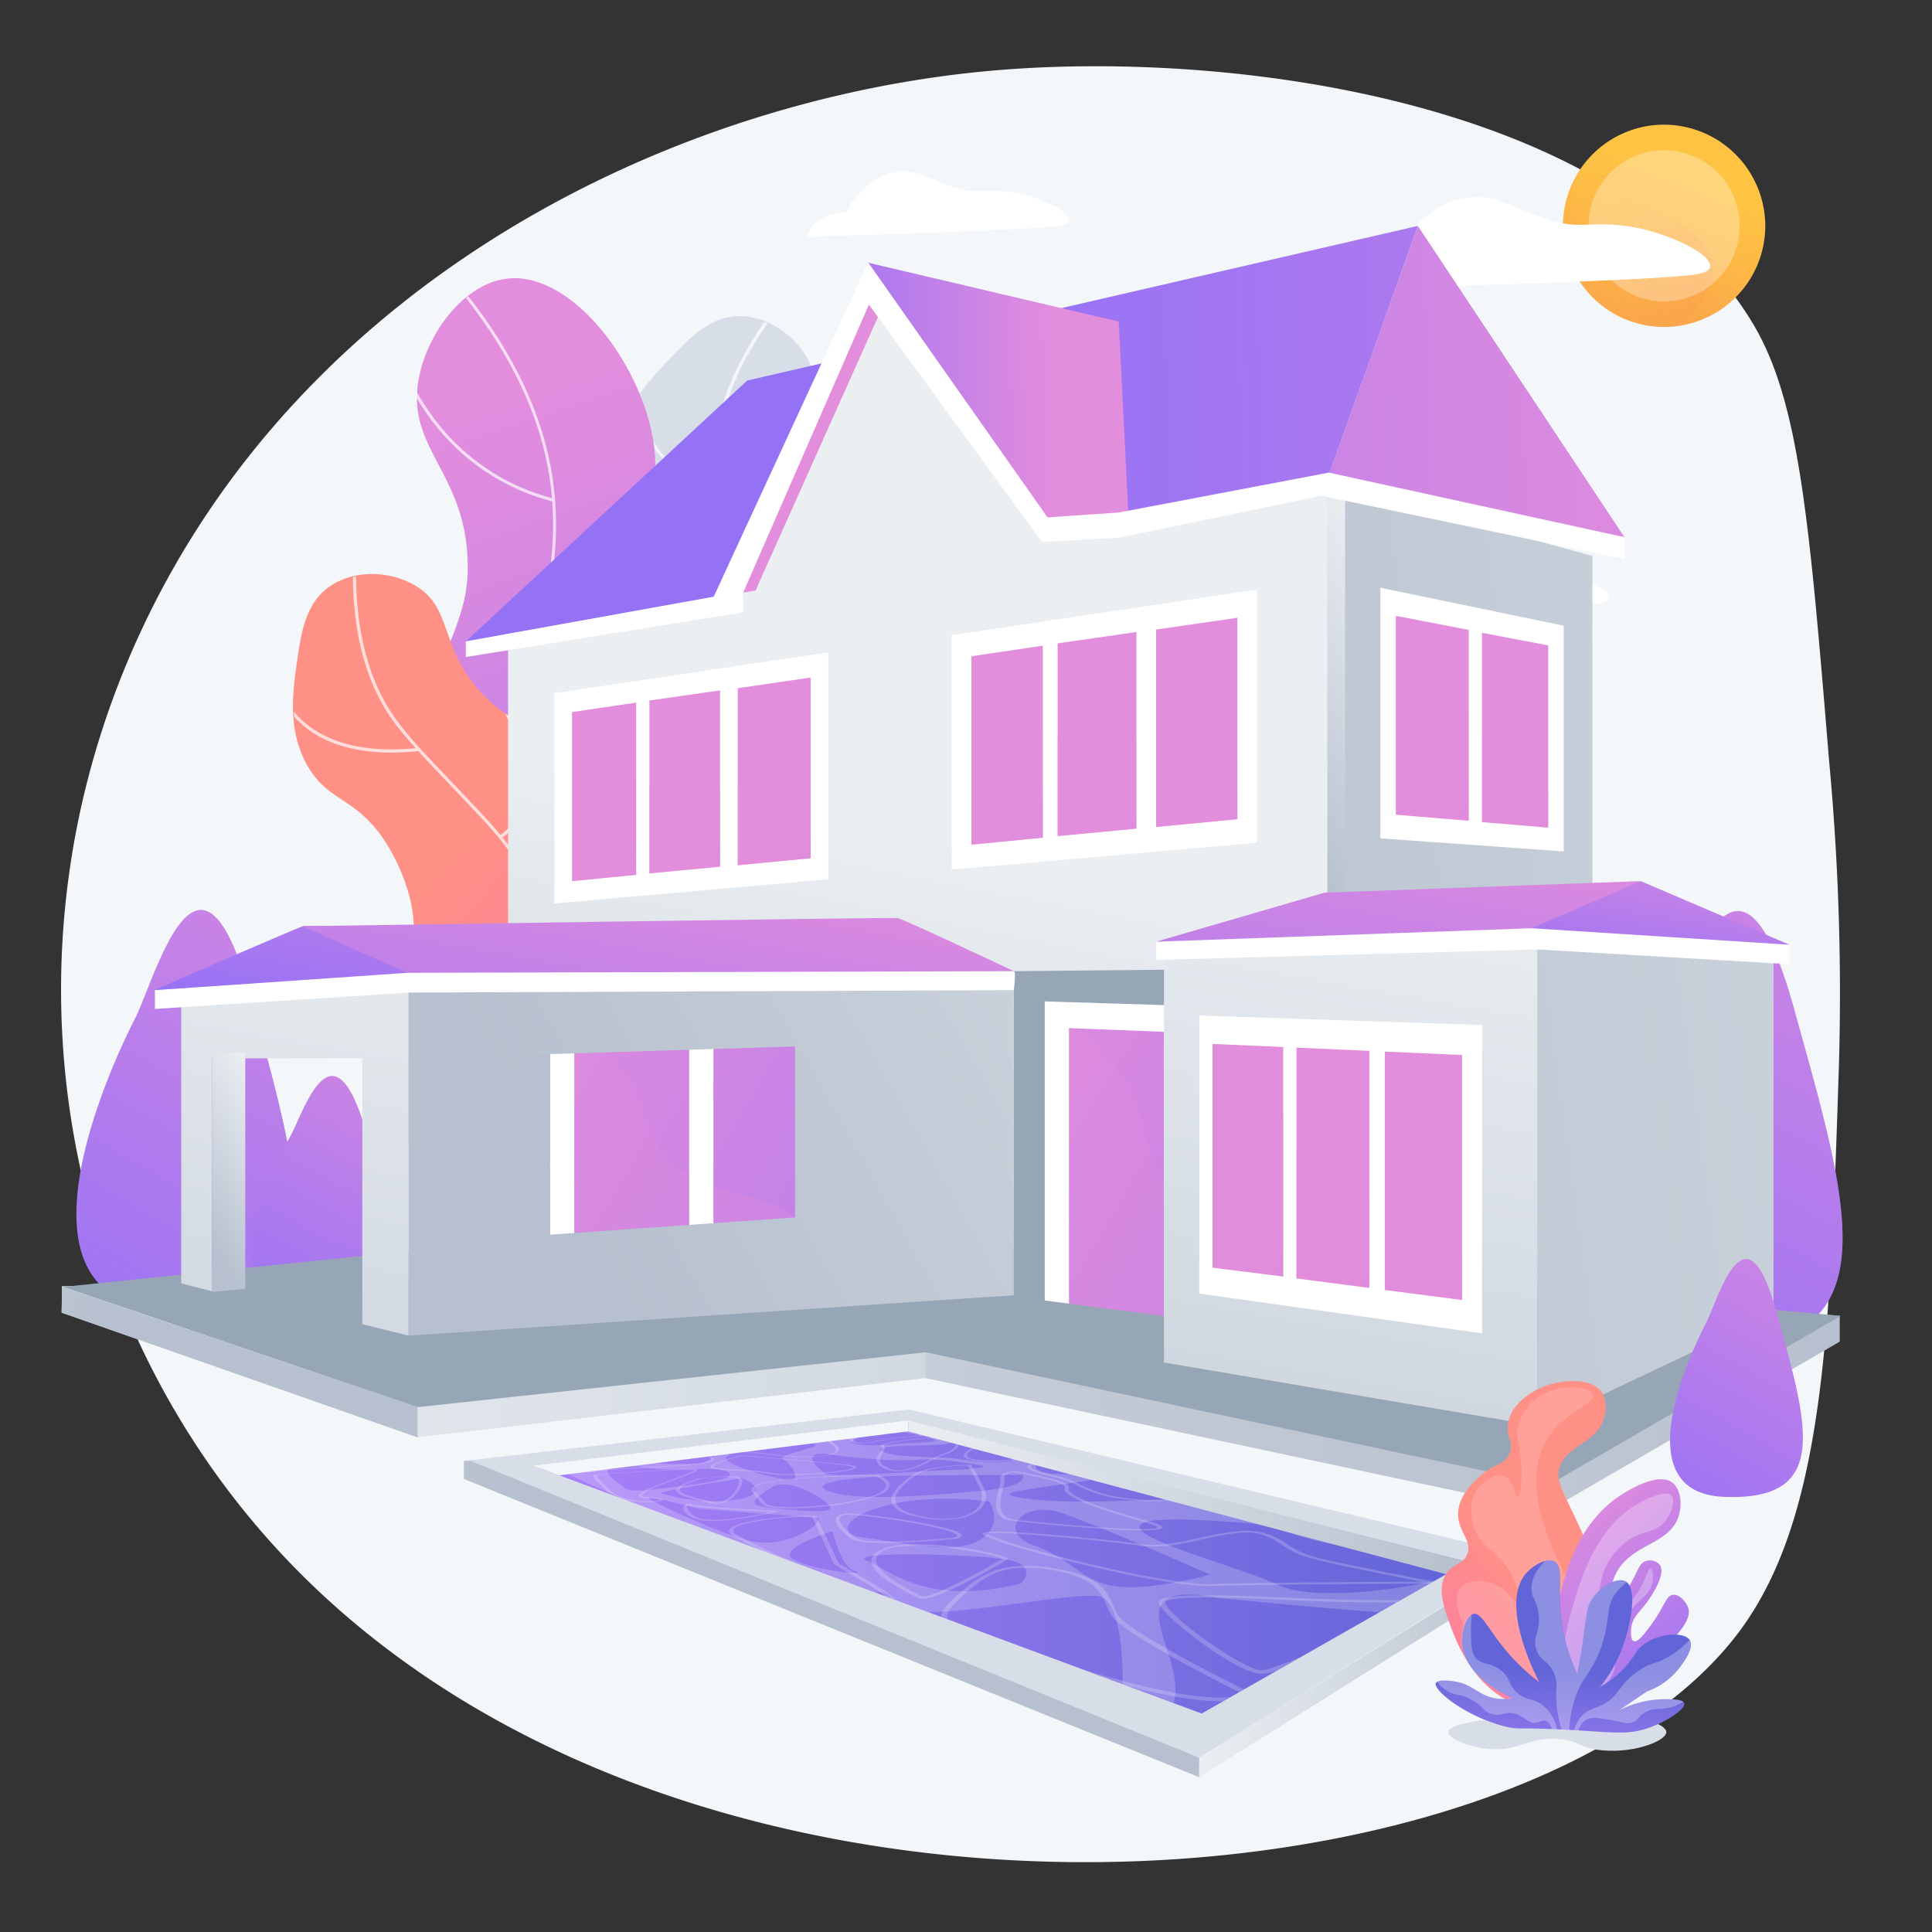 <svg xmlns="http://www.w3.org/2000/svg" xmlns:xlink="http://www.w3.org/1999/xlink" viewBox="0 0 400 400"><rect x="0" y="0" width="400" height="400" fill="#333333" stroke="none"/><defs><linearGradient id="linear-gradient" x1="111.89" y1="324.66" x2="303.9" y2="324.66" gradientUnits="userSpaceOnUse"><stop offset="0" stop-color="#aa80f9"/><stop offset="1" stop-color="#6165d7"/></linearGradient><linearGradient id="linear-gradient-2" x1="358.53" y1="12.41" x2="328.3" y2="86.61" gradientUnits="userSpaceOnUse"><stop offset="0" stop-color="#fcb148"/><stop offset="0.05" stop-color="#fdba46"/><stop offset="0.14" stop-color="#ffc244"/><stop offset="0.32" stop-color="#ffc444"/><stop offset="0.48" stop-color="#fdb946"/><stop offset="0.78" stop-color="#f99c4d"/><stop offset="0.87" stop-color="#f8924f"/><stop offset="1" stop-color="#f8924f"/></linearGradient><linearGradient id="linear-gradient-3" x1="323.58" y1="50.36" x2="354.72" y2="50.36" xlink:href="#linear-gradient-2"/><linearGradient id="linear-gradient-4" x1="87.6" y1="157.68" x2="13.53" y2="285.96" gradientUnits="userSpaceOnUse"><stop offset="0" stop-color="#e38ddd"/><stop offset="1" stop-color="#9571f6"/></linearGradient><linearGradient id="linear-gradient-5" x1="87.36" y1="158.1" x2="14.01" y2="285.13" xlink:href="#linear-gradient-4"/><linearGradient id="linear-gradient-6" x1="-523.08" y1="-270.19" x2="-470.95" y2="-197" gradientTransform="matrix(0.91, 0.41, -0.41, 0.91, 501.15, 587.53)" gradientUnits="userSpaceOnUse"><stop offset="0" stop-color="#d8dee8"/><stop offset="1" stop-color="#fff"/></linearGradient><clipPath id="clip-path"><path d="M115.76,210.25c-12.34-7.6-15.29-21.63-16-25-.41-2-3.55-18,5.57-32,8.19-12.53,18.93-12.13,24.22-26.18A40.21,40.21,0,0,0,132,114.28c.05-10.32-4.56-12.4-4-20.47C128.54,85.17,134.4,79,138.21,75c4.67-4.92,9-9.44,15.16-9.33s12,4.6,14.5,10.14c3.77,8.52-3.64,13.18-1.69,26.7,1.23,8.53,4.48,8.77,4.44,16.26,0,8.14-3.9,10.53-5.47,18.79s1.08,12.86,2.92,22.23c1.76,8.93,5.53,28-2.76,40.43C156.25,213.77,132.11,220.34,115.76,210.25Z" style="fill:none"/></clipPath><linearGradient id="linear-gradient-7" x1="425.2" y1="367.22" x2="462.67" y2="600.84" gradientTransform="translate(-386.67 -207.42) rotate(-9.58)" xlink:href="#linear-gradient-4"/><clipPath id="clip-path-2"><path d="M169,255.68c9.88-11.07,2.68-37-6.45-51.84-5.85-9.51-10.46-11.11-13.09-20.74-3.64-13.31,3-18.15-.28-32.11-3-12.71-9.15-11.88-13-24.84-4.56-15.25,3.21-20.09.28-35-3.3-16.74-17.93-35.2-31.3-33.48-9,1.15-16.8,11.4-18.72,21.16-3,15.08,9.81,20.16,10.42,39.2a32.44,32.44,0,0,1-1,9.81,67.9,67.9,0,0,1-7,16.34c-6.67,12.09-4.78,26.07-4,31.45,1.92,14.13,8.32,14.27,14.46,32.22,6.31,18.49,1.06,22.83,6.32,32.37C116.74,260.64,156.58,269.56,169,255.68Z" style="fill:none"/></clipPath><linearGradient id="linear-gradient-8" x1="226.46" y1="443.28" x2="278.6" y2="516.47" gradientTransform="translate(-221.83 -205.72) rotate(-11.48)" gradientUnits="userSpaceOnUse"><stop offset="0" stop-color="#ff9085"/><stop offset="1" stop-color="#fb6fbb"/></linearGradient><clipPath id="clip-path-3"><path d="M121.84,261.11c-14.45,1-25-8.73-27.54-11.07-1.48-1.36-13.35-12.61-14-29.26-.61-14.95,8.36-20.87,4.5-35.38a40.54,40.54,0,0,0-5.46-11.85c-6-8.42-10.92-7.43-15.17-14.32-4.54-7.37-3.36-15.8-2.59-21.3.94-6.71,1.8-12.88,6.92-16.39s12.48-3.25,17.69-.17c8,4.75,4.7,12.85,14.13,22.72,6,6.23,8.75,4.54,13.06,10.66,4.7,6.65,2.94,10.83,6.46,18.46,3.58,7.78,8.35,9.85,15.29,16.41,6.62,6.24,20.78,19.6,21.24,34.51C156.85,240.45,141,259.82,121.84,261.11Z" style="fill:none"/></clipPath><linearGradient id="linear-gradient-9" x1="95.44" y1="205.06" x2="52.67" y2="279.14" xlink:href="#linear-gradient-4"/><linearGradient id="linear-gradient-10" x1="95.25" y1="205.4" x2="53.07" y2="278.45" xlink:href="#linear-gradient-4"/><linearGradient id="linear-gradient-11" x1="410.22" y1="154.97" x2="329.09" y2="295.48" xlink:href="#linear-gradient-4"/><linearGradient id="linear-gradient-12" x1="409.95" y1="155.45" x2="329.65" y2="294.51" xlink:href="#linear-gradient-4"/><linearGradient id="linear-gradient-13" x1="84.95" y1="206.86" x2="303.43" y2="335.02" xlink:href="#linear-gradient-4"/><linearGradient id="linear-gradient-14" x1="90.47" y1="191.99" x2="301.48" y2="315.77" xlink:href="#linear-gradient-4"/><linearGradient id="linear-gradient-15" x1="139.65" y1="252.02" x2="208.32" y2="292.3" xlink:href="#linear-gradient-4"/><linearGradient id="linear-gradient-16" x1="164.03" y1="262.46" x2="205.69" y2="286.9" xlink:href="#linear-gradient-4"/><linearGradient id="linear-gradient-17" x1="12.81" y1="285.31" x2="380.9" y2="285.31" gradientUnits="userSpaceOnUse"><stop offset="0" stop-color="#ebeff2"/><stop offset="0.47" stop-color="#d2d9e1"/><stop offset="0.99" stop-color="#b7c0ce"/></linearGradient><linearGradient id="linear-gradient-18" x1="75.18" y1="296.36" x2="204.12" y2="296.36" xlink:href="#linear-gradient-17"/><linearGradient id="linear-gradient-19" x1="-53.84" y1="282.01" x2="19.88" y2="282.01" xlink:href="#linear-gradient-17"/><linearGradient id="linear-gradient-20" x1="74.33" y1="107.9" x2="105.68" y2="222.15" xlink:href="#linear-gradient-17"/><linearGradient id="linear-gradient-21" x1="649.07" y1="100" x2="200.71" y2="162.64" xlink:href="#linear-gradient-17"/><linearGradient id="linear-gradient-22" x1="190.59" y1="217.96" x2="387.43" y2="333.43" xlink:href="#linear-gradient-4"/><linearGradient id="linear-gradient-23" x1="188.34" y1="204.47" x2="396.72" y2="326.7" xlink:href="#linear-gradient-4"/><linearGradient id="linear-gradient-24" x1="73.16" y1="172.11" x2="34.26" y2="391.73" xlink:href="#linear-gradient-17"/><linearGradient id="linear-gradient-25" x1="60.64" y1="234.24" x2="37.65" y2="248.36" xlink:href="#linear-gradient-17"/><linearGradient id="linear-gradient-26" x1="292.55" y1="172.27" x2="259.48" y2="366.99" xlink:href="#linear-gradient-4"/><linearGradient id="linear-gradient-27" x1="309.89" y1="173.57" x2="278.39" y2="359.04" xlink:href="#linear-gradient-4"/><linearGradient id="linear-gradient-28" x1="304.42" y1="156.32" x2="355.83" y2="186.48" xlink:href="#linear-gradient-4"/><linearGradient id="linear-gradient-29" x1="317.97" y1="167.54" x2="350.36" y2="186.54" xlink:href="#linear-gradient-4"/><linearGradient id="linear-gradient-30" x1="258.22" y1="262.56" x2="363.3" y2="324.19" xlink:href="#linear-gradient-4"/><linearGradient id="linear-gradient-31" x1="188.71" y1="172.16" x2="154.01" y2="345.96" xlink:href="#linear-gradient-17"/><linearGradient id="linear-gradient-32" x1="299.92" y1="136.54" x2="259.73" y2="161.24" xlink:href="#linear-gradient-17"/><linearGradient id="linear-gradient-33" x1="121.43" y1="185.78" x2="89.92" y2="371.32" xlink:href="#linear-gradient-4"/><linearGradient id="linear-gradient-34" x1="138.01" y1="184.36" x2="105.56" y2="375.46" xlink:href="#linear-gradient-4"/><linearGradient id="linear-gradient-35" x1="156.43" y1="182.78" x2="123.14" y2="378.8" xlink:href="#linear-gradient-4"/><linearGradient id="linear-gradient-36" x1="131.34" y1="170.97" x2="173.8" y2="195.88" xlink:href="#linear-gradient-4"/><linearGradient id="linear-gradient-37" x1="147.08" y1="174.87" x2="178.54" y2="193.33" xlink:href="#linear-gradient-4"/><linearGradient id="linear-gradient-38" x1="164.62" y1="175.37" x2="195.31" y2="193.37" xlink:href="#linear-gradient-4"/><linearGradient id="linear-gradient-39" x1="370.61" y1="109.04" x2="116.05" y2="251.95" xlink:href="#linear-gradient-17"/><linearGradient id="linear-gradient-40" x1="359.41" y1="78.36" x2="85.41" y2="82.27" xlink:href="#linear-gradient-4"/><linearGradient id="linear-gradient-41" x1="510.9" y1="85.27" x2="203.11" y2="89.66" xlink:href="#linear-gradient-4"/><linearGradient id="linear-gradient-42" x1="217.94" y1="81.24" x2="164.53" y2="82" xlink:href="#linear-gradient-4"/><linearGradient id="linear-gradient-43" x1="177.14" y1="169.85" x2="142.45" y2="343.66" xlink:href="#linear-gradient-17"/><linearGradient id="linear-gradient-44" x1="138.31" y1="88.91" x2="109.62" y2="89.32" xlink:href="#linear-gradient-4"/><linearGradient id="linear-gradient-45" x1="292.59" y1="173.05" x2="253.22" y2="395.32" gradientUnits="userSpaceOnUse"><stop offset="0" stop-color="#ebeff2"/><stop offset="0.07" stop-color="#e7ecf0"/><stop offset="0.47" stop-color="#d2d9e1"/><stop offset="0.99" stop-color="#b7c0ce"/></linearGradient><linearGradient id="linear-gradient-46" x1="661.12" y1="195.67" x2="213.59" y2="258.19" xlink:href="#linear-gradient-17"/><linearGradient id="linear-gradient-47" x1="253.91" y1="266.45" x2="215.19" y2="494.47" xlink:href="#linear-gradient-4"/><linearGradient id="linear-gradient-48" x1="271.38" y1="268.8" x2="231.45" y2="503.92" xlink:href="#linear-gradient-4"/><linearGradient id="linear-gradient-49" x1="289.97" y1="271.36" x2="248.69" y2="514.45" xlink:href="#linear-gradient-4"/><linearGradient id="linear-gradient-50" x1="267.21" y1="247.69" x2="322.36" y2="280.04" xlink:href="#linear-gradient-4"/><linearGradient id="linear-gradient-51" x1="281.78" y1="259.21" x2="322.76" y2="283.25" xlink:href="#linear-gradient-4"/><linearGradient id="linear-gradient-52" x1="299.7" y1="265.29" x2="335.23" y2="286.13" xlink:href="#linear-gradient-4"/><linearGradient id="linear-gradient-53" x1="67.71" y1="149.56" x2="56.83" y2="210.97" xlink:href="#linear-gradient-4"/><linearGradient id="linear-gradient-54" x1="140.63" y1="171.79" x2="125.59" y2="256.71" xlink:href="#linear-gradient-4"/><linearGradient id="linear-gradient-55" x1="348.46" y1="167.48" x2="341.39" y2="207.41" xlink:href="#linear-gradient-4"/><linearGradient id="linear-gradient-56" x1="293.98" y1="163.65" x2="278.4" y2="251.59" xlink:href="#linear-gradient-4"/><linearGradient id="linear-gradient-57" x1="204.45" y1="178.62" x2="169.31" y2="385.51" xlink:href="#linear-gradient-4"/><linearGradient id="linear-gradient-58" x1="222.94" y1="177.05" x2="186.75" y2="390.12" xlink:href="#linear-gradient-4"/><linearGradient id="linear-gradient-59" x1="243.48" y1="175.28" x2="206.36" y2="393.84" xlink:href="#linear-gradient-4"/><linearGradient id="linear-gradient-60" x1="215.5" y1="162.12" x2="262.84" y2="189.89" xlink:href="#linear-gradient-4"/><linearGradient id="linear-gradient-61" x1="233.05" y1="166.47" x2="268.13" y2="187.05" xlink:href="#linear-gradient-4"/><linearGradient id="linear-gradient-62" x1="252.61" y1="167.02" x2="286.83" y2="187.09" xlink:href="#linear-gradient-4"/><linearGradient id="linear-gradient-63" x1="388.94" y1="242.35" x2="344.69" y2="318.99" xlink:href="#linear-gradient-4"/><linearGradient id="linear-gradient-64" x1="-45.77" y1="335.18" x2="106.5" y2="335.18" xlink:href="#linear-gradient-17"/><linearGradient id="linear-gradient-65" x1="248.27" y1="345.11" x2="315.69" y2="345.11" xlink:href="#linear-gradient-17"/><clipPath id="clip-path-4"><polygon id="_Clipping_Path_" data-name="&lt;Clipping Path&gt;" points="248.79 354.77 111.89 304.01 188.1 294.56 303.9 323.38 248.79 354.77" style="fill:url(#linear-gradient)"/></clipPath><clipPath id="clip-path-5"><polygon points="247.98 365.21 116.96 304.88 171.51 293.8 331.31 317.79 247.98 365.21" style="fill:none"/></clipPath><linearGradient id="linear-gradient-67" x1="188.01" y1="310.02" x2="303.9" y2="310.02" xlink:href="#linear-gradient-17"/><linearGradient id="linear-gradient-68" x1="2538.21" y1="-3336.1" x2="2536.33" y2="-3284.99" gradientTransform="matrix(0.68, 0.73, -0.73, 0.68, -3855.32, 729.61)" xlink:href="#linear-gradient-8"/><linearGradient id="linear-gradient-69" x1="-3715.62" y1="314.56" x2="-3748.63" y2="353.81" gradientTransform="matrix(-1, 0, 0, 1, -3395.7, 0)" xlink:href="#linear-gradient-4"/><linearGradient id="linear-gradient-70" x1="-3613.63" y1="427.07" x2="-3616.25" y2="403.3" gradientTransform="matrix(-1, 0.05, 0.05, 1, -3308.29, 123.68)" xlink:href="#linear-gradient"/></defs><title>Wavy_REst-03_Single-10 [Converted]</title><g style="isolation:isolate"><g id="Illustration"><path d="M378.71,157.69c-4.09-49.61-6.13-74.42-15.66-90.47C335.78,21.27,256.5,10.35,206.42,14.54,139.39,20.14,62.69,58,28.94,131.2-1.73,197.65,12.41,272.86,58.61,322.07,143.3,412.26,318,396.16,360.68,337c17-23.62,18.26-61.34,20.06-116.76A517.23,517.23,0,0,0,378.71,157.69Z" style="fill:#f4f7fa"/><path d="M365.48,46.76a20.94,20.94,0,1,1-21-20.95A21,21,0,0,1,365.48,46.76Z" style="fill:url(#linear-gradient-2)"/><path d="M354.15,59.12c-1.06,3-3.55,5.86-7.1,8.44A20.95,20.95,0,0,1,328.74,33a8,8,0,0,0,2.84,5c1.94,1.78,5,3.61,9.84,5.35C352.87,47.48,356.2,53.39,354.15,59.12Z" style="opacity:0.2;mix-blend-mode:multiply;fill:url(#linear-gradient-3)"/><circle cx="344.53" cy="46.76" r="15.65" style="fill:#fff;opacity:0.3;mix-blend-mode:soft-light"/><path d="M288.7,52.72s8.76-17,23.77-10.39,13.62,3.13,24,4.44,23.32,8.54,14.92,10-74.14,3.12-74.14,3.12S278.28,53.61,288.7,52.72Z" style="fill:#fff"/><path d="M34,271a27,27,0,0,1-5.4-.75c-28.52-7.06-.41-59.83-.41-59.83,1.72-3.71,4-10.52,6.78-15.59h0c4.62-8.5,10.5-12.08,17.05,12C62.48,245.37,71.2,272.63,34,271Z" style="fill:url(#linear-gradient-4)"/><path d="M34,271a27,27,0,0,1-5.4-.75c9.13-3.72,18-26.32,18-41.92,0-17.11-11.68-33.5-11.68-33.5h0c4.62-8.5,10.5-12.08,17.05,12C62.48,245.37,71.2,272.63,34,271Z" style="opacity:0.3;mix-blend-mode:multiply;fill:url(#linear-gradient-5)"/><path d="M115.86,210.1c-12.34-7.59-15.31-21.61-16-25-.42-2-3.57-18,5.54-32,8.18-12.54,18.92-12.15,24.19-26.21A40.37,40.37,0,0,0,132,114.11c0-10.31-4.58-12.39-4.05-20.46.57-8.64,6.42-14.83,10.24-18.86,4.66-4.92,8.94-9.45,15.14-9.34S165.37,70,167.83,75.58c3.78,8.51-3.62,13.18-1.66,26.7,1.24,8.53,4.49,8.77,4.46,16.25,0,8.14-3.89,10.53-5.45,18.79-1.59,8.41,1.09,12.87,2.95,22.24,1.77,8.92,5.55,28-2.72,40.43C156.36,213.58,132.23,220.17,115.86,210.1Z" style="fill:url(#linear-gradient-6)"/><g style="opacity:0.7;mix-blend-mode:soft-light"><g style="clip-path:url(#clip-path)"><g style="mix-blend-mode:soft-light"><path d="M126.13,220.9a.48.48,0,0,1-.12-.16c-7.55-22.15-7.47-39.15.25-50.52,3.1-4.57,7-7.73,10.76-10.79,5.7-4.63,11.09-9,13.48-17.78,2.07-7.6.95-15.81.29-20.72-.49-3.56-.89-6.43-1.25-9-.92-6.51-1.43-10.09-1.67-14.58-.6-11.57,4.4-23.87,14.86-36.57a.33.33,0,0,1,.47,0,.32.32,0,0,1,.05.47C152.9,73.81,148,86,148.54,97.36c.23,4.45.74,8,1.66,14.51.36,2.54.77,5.41,1.25,9,.67,5,1.79,13.26-.31,21-2.44,9-7.91,13.43-13.7,18.13-3.73,3-7.59,6.16-10.63,10.64-7.59,11.19-7.65,28-.17,49.93a.33.33,0,0,1-.21.42A.32.32,0,0,1,126.13,220.9Z" style="fill:#fff"/><path d="M143.74,100.87C135.83,95.23,133,89.48,132,85.37a15.67,15.67,0,0,1,.38-9.12.32.32,0,0,1,.43-.17.33.33,0,0,1,.18.43,15.31,15.31,0,0,0-.33,8.75c1.11,4.71,4.81,11.66,16.18,18.07a.33.33,0,0,1,.13.45.34.34,0,0,1-.46.13A52.44,52.44,0,0,1,143.74,100.87Z" style="fill:#fff"/><path d="M151.71,128.44a.34.34,0,0,1-.14-.28.34.34,0,0,1,.34-.33c14.57.48,16.41-25,16.43-25.31a.33.33,0,0,1,.35-.31.33.33,0,0,1,.31.36,55,55,0,0,1-2.76,13.08c-3.07,8.61-8,13.06-14.35,12.85A.28.28,0,0,1,151.71,128.44Z" style="fill:#fff"/><path d="M128.76,167.55l-.08-.07c-7.88-10.55-8.55-20.13-7.72-26.3a27.59,27.59,0,0,1,3.75-11,.33.33,0,0,1,.46-.1.35.35,0,0,1,.09.47,27.57,27.57,0,0,0-3.64,10.75c-.81,6-.14,15.42,7.6,25.78a.32.32,0,0,1-.07.46A.33.33,0,0,1,128.76,167.55Z" style="fill:#fff"/><path d="M121.07,199.82a.33.33,0,0,1,.28-.59c15.73,4.67,28.24-4.81,36-13.59a88.64,88.64,0,0,0,13.19-20.45.33.33,0,0,1,.61.27,89.17,89.17,0,0,1-13.3,20.62c-5,5.67-10.28,9.8-15.71,12.28a29.17,29.17,0,0,1-21,1.51A.31.31,0,0,1,121.07,199.82Z" style="fill:#fff"/></g></g></g><path d="M166.46,248.8c9.54-10.69,2.58-35.74-6.22-50-5.66-9.18-10.1-10.73-12.64-20-3.52-12.85,2.89-17.52-.27-31-2.87-12.27-8.83-11.47-12.57-24-4.4-14.73,3.1-19.39.27-33.77-3.18-16.15-17.31-34-30.21-32.32-8.7,1.12-16.22,11-18.07,20.43C83.88,92.67,96.22,97.57,96.81,116a31.53,31.53,0,0,1-1,9.46A65.15,65.15,0,0,1,89,141.19c-6.44,11.67-4.61,25.17-3.91,30.36,1.85,13.64,8,13.77,14,31.1,6.1,17.85,1,22,6.1,31.25C116,253.59,154.49,262.2,166.46,248.8Z" style="fill:url(#linear-gradient-7)"/><g style="opacity:0.7;mix-blend-mode:soft-light"><g style="clip-path:url(#clip-path-2)"><g style="mix-blend-mode:soft-light"><path d="M163.28,267.45a.32.32,0,0,1-.16,0C145,256.59,134.14,244,130.74,230c-1.69-7-1.21-12.14-.7-17.61.56-6,1.14-12.21-1-21.53-2.22-9.5-5.78-13.5-9.23-17.38-3.23-3.63-6.58-7.39-8.62-15.61-3-12.08-1.2-20.5.72-29.41,1.55-7.26,3.16-14.76,2.4-24.9-1.27-16.91-9.68-33.79-25-50.17a.31.31,0,0,1,0-.44.33.33,0,0,1,.45,0c15.41,16.49,23.87,33.49,25.16,50.55.77,10.23-.85,17.78-2.42,25.08-1.9,8.84-3.69,17.19-.72,29.12,2,8.07,5.15,11.61,8.48,15.35,3.5,3.94,7.12,8,9.38,17.65,2.21,9.43,1.62,15.69,1.06,21.74-.51,5.41-1,10.52.69,17.4,3.35,13.84,14.15,26.29,32.09,37a.31.31,0,0,1,.1.43A.29.29,0,0,1,163.28,267.45Z" style="fill:#fff"/><path d="M114.57,103.85h-.07a45.31,45.31,0,0,1-26.4-18.6,48.16,48.16,0,0,1-6.54-13.55.31.31,0,1,1,.61-.15A47.6,47.6,0,0,0,88.64,84.9a44.68,44.68,0,0,0,26,18.33.31.31,0,0,1,.23.38A.33.33,0,0,1,114.57,103.85Z" style="fill:#fff"/><path d="M114.14,164.46a.33.33,0,0,1-.3-.22.32.32,0,0,1,.2-.4c13.64-4.67,20.18-18.13,23.25-28.6a89.44,89.44,0,0,0,3.45-21.89.31.31,0,0,1,.31-.31h0a.31.31,0,0,1,.32.31,90.09,90.09,0,0,1-3.47,22.06c-3.12,10.62-9.76,24.27-23.66,29Z" style="fill:#fff"/><path d="M130.84,200.23h0a51.72,51.72,0,0,1-41.39-23.44,64.81,64.81,0,0,1-9.37-21.48.32.32,0,0,1,.25-.37.31.31,0,0,1,.37.25A64.22,64.22,0,0,0,90,176.46c6.63,9.82,19.11,21.82,40.9,23.14a.32.32,0,0,1,0,.63Z" style="fill:#fff"/><path d="M139.92,247.93a.32.32,0,0,1-.3-.21.33.33,0,0,1,.2-.4c15.66-5.31,20.79-19.64,22.33-30.74a79.41,79.41,0,0,0-.42-23.1.32.32,0,0,1,.25-.37.31.31,0,0,1,.37.25,80.46,80.46,0,0,1,.42,23.31,45.78,45.78,0,0,1-6.21,18.27,30.69,30.69,0,0,1-16.54,13Z" style="fill:#fff"/></g></g></g><path d="M121.85,260.92c-14.46,1-25-8.7-27.56-11-1.48-1.36-13.37-12.6-14.07-29.25-.62-14.95,8.35-20.88,4.47-35.38a40.43,40.43,0,0,0-5.47-11.85C73.25,165,68.29,166,64,159.11c-4.56-7.37-3.39-15.8-2.62-21.3.93-6.71,1.79-12.88,6.9-16.4s12.47-3.26,17.69-.18c8,4.74,4.71,12.84,14.16,22.7,6,6.22,8.75,4.53,13.07,10.64,4.7,6.65,3,10.83,6.48,18.46s8.36,9.84,15.31,16.39c6.62,6.24,20.79,19.58,21.27,34.49C156.83,240.23,141,259.61,121.85,260.92Z" style="fill:url(#linear-gradient-8)"/><g style="opacity:0.7;mix-blend-mode:soft-light"><g style="clip-path:url(#clip-path-3)"><g style="mix-blend-mode:soft-light"><path d="M136.47,263.74a.35.35,0,0,1-.19-.06c-19-13.64-28.82-27.52-29.14-41.26-.13-5.52,1.2-10.36,2.49-15,2-7.08,3.81-13.77.65-22.31-2.73-7.38-8.41-13.43-11.8-17-2.46-2.61-4.46-4.71-6.22-6.56-4.53-4.76-7-7.39-9.82-10.9-7.21-9.07-10.29-22-9.15-38.4a.34.34,0,0,1,.36-.31.33.33,0,0,1,.31.35c-1.13,16.24,1.9,29,9,37.94,2.77,3.49,5.26,6.11,9.78,10.86,1.76,1.85,3.76,3.95,6.22,6.57,3.43,3.64,9.17,9.75,11.94,17.26,3.24,8.74,1.36,15.53-.62,22.71-1.28,4.63-2.6,9.42-2.48,14.84.32,13.52,10,27.23,28.87,40.74a.35.35,0,0,1,.08.47A.34.34,0,0,1,136.47,263.74Z" style="fill:#fff"/><path d="M81.09,155.82c-9.71,0-15.38-3-18.54-5.82a15.61,15.61,0,0,1-5-7.64.33.33,0,0,1,.25-.4.34.34,0,0,1,.4.26A15.37,15.37,0,0,0,63,149.53c3.63,3.19,10.68,6.7,23.66,5.31a.33.33,0,1,1,.07.66A52.55,52.55,0,0,1,81.09,155.82Z" style="fill:#fff"/><path d="M103.59,173.62a.33.33,0,0,1-.28-.15.33.33,0,0,1,.1-.46c12.12-8.07-1.2-29.92-1.34-30.14a.35.35,0,0,1,.11-.46.33.33,0,0,1,.46.11A54.83,54.83,0,0,1,108,154.77c2.49,8.8,1,15.3-4.22,18.8A.32.32,0,0,1,103.59,173.62Z" style="fill:#fff"/><path d="M107.62,218.79h-.1C95,214.77,88.87,207.36,86,201.86a27.61,27.61,0,0,1-3.34-11.14.33.33,0,1,1,.66,0,27.86,27.86,0,0,0,3.29,10.87c2.85,5.39,8.84,12.64,21.15,16.57a.33.33,0,0,1-.1.65Z" style="fill:#fff"/><path d="M120.11,249.53a.34.34,0,0,1-.32-.23.33.33,0,0,1,.21-.42c15.51-5.33,20.19-20.32,21.39-31.95a88.73,88.73,0,0,0-1.14-24.31.34.34,0,0,1,.26-.4.33.33,0,0,1,.39.26A88.6,88.6,0,0,1,142.05,217c-.77,7.52-2.67,13.95-5.65,19.12a29.17,29.17,0,0,1-16.19,13.4Z" style="fill:#fff"/></g></g></g><path d="M63.87,269.68a19.62,19.62,0,0,1-3.48-.42c-18.37-4-.27-34-.27-34,1.11-2.1,2.59-6,4.37-8.85h0c3-4.82,6.76-6.85,11,6.84C82.21,255.15,87.82,270.62,63.87,269.68Z" style="fill:url(#linear-gradient-9)"/><path d="M63.87,269.68a19.62,19.62,0,0,1-3.48-.42C66.26,267.14,72,254.31,72,245.46c0-9.72-7.52-19-7.52-19h0c3-4.82,6.76-6.85,11,6.84C82.21,255.15,87.82,270.62,63.87,269.68Z" style="opacity:0.3;mix-blend-mode:multiply;fill:url(#linear-gradient-10)"/><path d="M351.33,278.83a31.2,31.2,0,0,1-6-.81c-31.79-7.72-.46-65.38-.46-65.38,1.92-4,4.48-11.49,7.55-17h0c5.14-9.28,11.69-13.2,19,13.16C383.07,250.86,392.79,280.65,351.33,278.83Z" style="fill:url(#linear-gradient-11)"/><path d="M351.33,278.83a31.2,31.2,0,0,1-6-.81c10.16-4.07,20.11-28.76,20.11-45.8,0-18.7-13-36.61-13-36.61h0c5.14-9.28,11.69-13.2,19,13.16C383.07,250.86,392.79,280.65,351.33,278.83Z" style="opacity:0.3;mix-blend-mode:multiply;fill:url(#linear-gradient-12)"/><path d="M286.52,122s6.24-12.09,16.94-7.4,9.7,2.22,17.12,3.16,16.62,6.08,10.64,7.12-52.81,2.23-52.81,2.23S279.1,122.59,286.52,122Z" style="fill:#fff"/><polygon points="178.35 267.76 113.88 270.8 113.88 188.61 178.35 188.61 178.35 267.76" style="fill:#fff"/><polygon points="142.68 201.1 142.68 264.27 127.31 265.64 118.91 266.39 118.91 201.46 142.68 201.1" style="fill:url(#linear-gradient-13)"/><polygon points="170.57 200.7 170.57 261.87 147.71 263.86 147.71 201.04 170.57 200.7" style="fill:url(#linear-gradient-14)"/><path d="M142.68,243.35v20.92l-15.38,1.37c-4.16.1-7,.33-8.39.5V213.79c4.11,1.73,11.93,6.55,16,20C136.34,238.53,138.57,241.39,142.68,243.35Z" style="opacity:0.3;mix-blend-mode:multiply;fill:url(#linear-gradient-15)"/><path d="M170.57,259.52v2.35l-22.86,2V245.63C156.4,248.59,166.91,249.47,170.57,259.52Z" style="opacity:0.3;mix-blend-mode:multiply;fill:url(#linear-gradient-16)"/><polygon points="194.34 257.88 121.44 260.54 32.06 269.78 32.81 266.39 12.83 266.29 12.83 271.77 12.81 271.77 86.44 297.59 191.61 285.31 320.6 312.75 380.9 277.77 380.9 272.44 194.34 257.88" style="fill:url(#linear-gradient-17)"/><polygon points="320.69 307.42 381.09 272.44 367.42 271.2 194.43 252.55 121.48 255.21 13.03 266.44 86.44 291.34 191.61 279.98 320.69 307.42" style="fill:#97a6b7"/><polygon points="191.61 279.98 191.61 285.31 320.55 312.75 320.55 307.28 191.61 279.98" style="opacity:0.5;mix-blend-mode:multiply;fill:url(#linear-gradient-18)"/><polygon points="86.44 291.34 86.44 297.59 12.72 271.77 12.9 266.44 86.44 291.34" style="fill:url(#linear-gradient-19)"/><rect x="105.19" y="201.41" width="8.69" height="69.5" style="fill:url(#linear-gradient-20)"/><polygon points="329.69 115.09 329.69 196.64 278.28 196.36 274.82 196.34 274.82 100.26 278.28 101.15 329.69 115.09" style="fill:url(#linear-gradient-21)"/><polygon points="272.99 274.76 209.9 268.17 209.9 188.15 272.99 188.15 272.99 274.76" style="fill:#97a6b7"/><polygon points="263.39 208.79 263.39 275.28 244.9 272.92 230.73 269.54 221.33 269.88 219.93 269.72 216.3 269.25 216.3 207.33 263.39 208.79" style="fill:#fff"/><polygon points="240.99 213.63 240.99 272.44 230.39 271.06 221.33 269.88 221.33 212.85 222.9 212.92 240.99 213.63" style="fill:url(#linear-gradient-22)"/><polygon points="266.14 214.63 266.14 275.71 244.65 272.97 244.65 213.79 263.18 214.52 266.14 214.63" style="fill:url(#linear-gradient-23)"/><polygon points="37.52 204.28 37.52 265.71 43.92 267.35 43.92 219.13 75.01 219.09 75.01 274.16 84.61 276.53 84.61 200.77 37.52 204.28" style="fill:url(#linear-gradient-24)"/><polygon points="50.78 266.83 43.92 267.49 43.92 217.98 50.78 217.91 50.78 266.83" style="fill:url(#linear-gradient-25)"/><polygon points="323.75 176.28 285.8 173.57 285.8 121.69 323.75 129.54 323.75 176.28" style="fill:#fff"/><polygon points="304.09 130.42 304.09 169.93 289 168.67 289 127.53 293.23 128.32 304.09 130.42" style="fill:url(#linear-gradient-26)"/><polygon points="320.55 133.63 320.55 171.35 306.83 170.2 306.83 131.01 320.55 133.63" style="fill:url(#linear-gradient-27)"/><path d="M300.3,141.12a17.75,17.75,0,0,0,3.79,7.49v21.32L289,168.67V127.53l4.17.8C295.68,130.17,298.59,133.84,300.3,141.12Z" style="opacity:0.3;mix-blend-mode:multiply;fill:url(#linear-gradient-28)"/><path d="M320.55,164.22v7.13l-13.72-1.15V151.81C311.86,156.57,317.8,160.1,320.55,164.22Z" style="opacity:0.3;mix-blend-mode:multiply;fill:url(#linear-gradient-29)"/><path d="M266.14,259.44v16.27L244.65,273v-.05l-14.28-1.86-9-1.18v-57l1.65.07c4.53,2.57,11.19,9,15,24.79a22.28,22.28,0,0,0,3.24,7.66,18.37,18.37,0,0,0,3.68,3.91c5.36,4.22,12.46,5.33,18.42,8.42A23.09,23.09,0,0,1,266.14,259.44Z" style="opacity:0.3;mix-blend-mode:multiply;fill:url(#linear-gradient-30)"/><polygon points="274.82 200.44 105.19 202.08 105.19 130.85 274.82 99.59 274.82 200.44" style="fill:url(#linear-gradient-31)"/><polygon points="278.48 101.15 278.48 201.41 274.82 201.41 274.82 100.26 278.48 101.15" style="fill:url(#linear-gradient-32)"/><polygon points="171.49 182.04 114.79 187.05 114.79 143.51 171.49 135.07 171.49 182.04" style="fill:#fff"/><polygon points="131.71 145.47 131.71 181.11 118.45 182.42 118.45 147.44 122.56 146.82 131.71 145.47" style="fill:url(#linear-gradient-33)"/><polygon points="149.08 142.93 149.08 179.44 134.45 180.82 134.45 145.03 149.08 142.93" style="fill:url(#linear-gradient-34)"/><polygon points="167.83 140.28 167.83 177.69 152.74 179.14 152.74 142.48 167.83 140.28" style="fill:url(#linear-gradient-35)"/><path d="M124.94,149c5.24,5.38,4.48,9.76,6.77,12.15v20l-13.26,1.31v-35l4.11-.62A15.44,15.44,0,0,1,124.94,149Z" style="opacity:0.4;mix-blend-mode:multiply;fill:url(#linear-gradient-36)"/><path d="M141.77,163c2.5-.16,5-.27,7.31-.29v16.75l-14.63,1.38V162.69A24.6,24.6,0,0,0,141.77,163Z" style="opacity:0.4;mix-blend-mode:multiply;fill:url(#linear-gradient-37)"/><path d="M167.83,166.57v11.12l-15.09,1.45v-16.4C158.68,163,164.17,164,167.83,166.57Z" style="opacity:0.4;mix-blend-mode:multiply;fill:url(#linear-gradient-38)"/><path d="M84.61,200.7v75.83l125.29-8.36V201.74Zm80,51.36-58.53,4.12v-37.7l58.53-1.83Z" style="fill:url(#linear-gradient-39)"/><polygon points="274.09 101.23 293.55 46.77 336.33 111.22 274.09 101.23" style="fill:url(#linear-gradient-40)"/><polygon points="293.55 46.77 154.69 78.79 96.45 132.79 274.09 101.23 293.55 46.77" style="fill:url(#linear-gradient-41)"/><polygon points="179.74 54.39 179.62 60.81 214.55 107.42 233.72 108.41 231.63 66.59 179.74 54.39" style="fill:url(#linear-gradient-42)"/><polygon points="215.1 131.01 216.6 110.99 179.62 60.81 156.43 122.25 159.41 131.01 215.1 131.01" style="fill:url(#linear-gradient-43)"/><polygon points="179.74 54.33 153.88 122.69 156.43 122.25 181.76 65.66 179.74 54.33" style="fill:url(#linear-gradient-44)"/><polygon points="336.33 111.22 275.13 97.85 231.63 106.11 216.88 107.12 179.74 54.33 147.45 124.22 153.79 122.87 179.9 63.07 215.72 112.2 231.63 111.32 273.6 102.64 336.33 115.74 336.33 111.22" style="fill:#fff"/><polygon points="96.45 132.79 96.45 136.03 153.88 126.77 153.79 122.45 96.45 132.79" style="fill:#fff"/><polygon points="318.26 295.19 240.99 282.09 240.99 197.34 318.26 192.1 318.26 295.19" style="fill:url(#linear-gradient-45)"/><polygon points="367.19 271.95 318.26 295.19 318.26 191.95 367.19 195.6 367.19 271.95" style="fill:url(#linear-gradient-46)"/><polygon points="306.83 276.05 248.3 267.83 248.3 210.25 306.83 212.22 306.83 276.05" style="fill:#fff"/><polygon points="265.68 216.77 265.68 264.29 251.05 262.46 251.05 216.15 255.07 216.31 265.68 216.77" style="fill:url(#linear-gradient-47)"/><polygon points="283.51 217.57 283.51 266.65 268.42 264.69 268.42 216.9 283.51 217.57" style="fill:url(#linear-gradient-48)"/><polygon points="302.71 218.43 302.71 269.15 286.71 267.07 286.71 217.72 302.71 218.43" style="fill:url(#linear-gradient-49)"/><path d="M265.68,231v33.28l-14.63-1.83V216.15l4,.16C258.07,218.59,262.48,223,265.68,231Z" style="opacity:0.3;mix-blend-mode:multiply;fill:url(#linear-gradient-50)"/><path d="M283.51,248v18.61l-15.09-2V238.05C271.17,243,277.11,245.64,283.51,248Z" style="opacity:0.3;mix-blend-mode:multiply;fill:url(#linear-gradient-51)"/><path d="M302.71,259.65v9.5l-16-2.08V249.33C292.66,251.79,299.06,254.45,302.71,259.65Z" style="opacity:0.3;mix-blend-mode:multiply;fill:url(#linear-gradient-52)"/><path d="M41.69,202.11,32.07,205v3.89l52.54-3.39L209.9,205s.53-4,0-3.93-32.28-2.75-32.28-2.75-112.8-.76-113.27-.52S41.69,202.11,41.69,202.11Z" style="fill:#fff"/><path d="M76.23,191.64c-.35.08-12.53,0-13.59.14-.58.11-30.92,13.22-30.57,13.22s52.27-3.59,52.27-3.59Z" style="fill:url(#linear-gradient-53)"/><path d="M84.34,201.41l125.56-.34s-22.88-10.82-24.08-11-123.18,1.69-123.18,1.69Z" style="fill:url(#linear-gradient-54)"/><polygon points="247.77 193.67 239.34 194.97 239.34 198.75 318.26 196.57 370.49 199.63 370.49 195.6 326.77 190.08 247.77 193.67" style="fill:#fff"/><path d="M370.49,195.6c-2.37-.17-53.41-3.42-53.41-3.42s2.88-2.82,4.16-4,18.51-5.73,18.51-5.73Z" style="fill:url(#linear-gradient-55)"/><polygon points="239.34 194.97 317.08 192.18 339.75 182.42 274.22 184.82 239.34 194.97" style="fill:url(#linear-gradient-56)"/><polygon points="260.26 174.46 197.05 180.04 197.05 131.5 260.26 122.08 260.26 174.46" style="fill:#fff"/><polygon points="215.91 133.68 215.91 173.42 201.13 174.88 201.13 135.88 205.71 135.19 215.91 133.68" style="fill:url(#linear-gradient-57)"/><polygon points="235.28 130.85 235.28 171.56 218.97 173.1 218.97 133.2 235.28 130.85" style="fill:url(#linear-gradient-58)"/><polygon points="256.19 127.9 256.19 169.6 239.36 171.22 239.36 130.35 256.19 127.9" style="fill:url(#linear-gradient-59)"/><path d="M206.41,140c2,6.68,7.61,10.12,9.5,11.17v22.27l-14.79,1.46v-39l4.59-.69A17.22,17.22,0,0,0,206.41,140Z" style="opacity:0.4;mix-blend-mode:multiply;fill:url(#linear-gradient-60)"/><path d="M227.13,153.21c2.79-.18,5.6-.31,8.15-.32v18.67L219,173.1V152.88A27,27,0,0,0,227.13,153.21Z" style="opacity:0.4;mix-blend-mode:multiply;fill:url(#linear-gradient-61)"/><path d="M256.19,157.21V169.6l-16.83,1.62V152.94C246,153.18,252.11,154.31,256.19,157.21Z" style="opacity:0.4;mix-blend-mode:multiply;fill:url(#linear-gradient-62)"/><path d="M353.29,273.8s-19.08,35.11,3.53,36.1,17.31-15.25,11-38.22S356.1,267.89,353.29,273.8Z" style="fill:url(#linear-gradient-63)"/><path d="M175.16,43.91s6.17-12,16.76-7.33,9.61,2.2,17,3.13,16.45,6,10.53,7S167.11,49,167.11,49,167.8,44.53,175.16,43.91Z" style="fill:#fff"/><polygon points="248.31 363.91 96.03 302.48 188.21 291.82 315.63 322.14 248.31 363.91" style="fill:#d8dee8"/><polygon points="96.04 302.46 96.04 306.21 248.27 367.95 248.31 363.91 97.29 302.41 96.04 302.46" style="fill:url(#linear-gradient-64)"/><polygon points="315.69 322.28 315.34 325.89 248.27 367.95 248.31 363.91 315.69 322.28" style="fill:url(#linear-gradient-65)"/><polygon id="_Clipping_Path_2" data-name="&lt;Clipping Path&gt;" points="248.79 354.77 111.89 304.01 188.1 294.56 303.9 323.38 248.79 354.77" style="fill:url(#linear-gradient)"/><g style="clip-path:url(#clip-path-4)"><g style="clip-path:url(#clip-path-5)"><path d="M172.08,292.79,111,305l143.73,73.55,94.52-60.84Zm128.07,22c10.15,2.19,13.44,3.63,8.56,8-5.45,4.86-35,9.69-44,5.4-7.84-3.75-31.93-9.88-28.4-12.64,3.27-2.56,30.41.7,46.87,2.05C301.4,319.06,300.15,314.78,300.15,314.78ZM250.52,326s-13.6,3.81-20.74,2.23c-6.7-1.48-7.5-5.34-15.92-8.33-7.46-2.65-2.32-9.7,6.49-6.49C230.73,317.23,250.52,326,250.52,326Zm40.41-13.25c7.32,2.17-11.41.29-23.15.65-11.4.36-18.52-1-13.66-2.38,4.7-1.37,1.73-3.48,1.73-3.48C258.2,306.31,284.25,310.8,290.93,312.78ZM247,305.59c8,.8,3.46,5.49-2.7,5-5.9-.51-19.64,1.08-31.4-.28-10.65-1.24,3.3-2.2,13.5-4A88.68,88.68,0,0,1,247,305.59Zm-11.52-1.72a2,2,0,0,1,.54,0c.11,0-.09,0-.54,0-1.87,0-7.28,1.16-12.78,1.35-6.07.2-9.31-.73-7.93-2.09S213,300.4,213,300.4,231.72,303.37,235.47,303.87Zm-84.95-2.32c1.92-1.14,5.41-3.79,5.41-3.79a38.09,38.09,0,0,0,5.41,1.14c2.06.18,8.65-.35,7.48.39s-7.94,2.13-6.73,2.77,4.67,4.69.78,4.26S148.5,302.76,150.52,301.55ZM144.63,303c-2.15.28-12.65-.05-12.23-.4s18.74-4.09,18.74-4.09a10.28,10.28,0,0,0-2.34,1.91A6.16,6.16,0,0,1,144.63,303Zm27.08-1.88c6.91.94,13.78,1.48,18.63,1.08s13.39,1.35,13.39,1.35-.81.64-5.85.75-25.48,1.71-27,.79S165.36,300.25,171.71,301.11Zm.16,11.21c-.6,1.14-10,.2-14.33-.49-4.14-.65,3-4.27,3-4.27C164.5,306.19,172.45,311.23,171.87,312.32Zm-.33-3.59c-5.15-2,6.9-3.13,18.36-3.25,12.07-.13,21.79-.13,21.79-.13s1.69,2.27-7.59,3.2S177.35,311,171.54,308.73ZM197,298.38c7-.29,11.16,1.93,12.81,3.28s-6.28,1.23-11,.46c-4.42-.72-13.75-.17-16.19-1.64-2.24-1.35,6.91-1.08,11.11-1.33S197,298.38,197,298.38Zm-3.79-.41c1.6.74-3,.55-8.28,1.08s-9.57-.21-8.63-.54a36.38,36.38,0,0,0,4.36-3C182.94,295.76,191.73,297.27,193.25,298Zm-21-3.14c7.21-.93,5.38,2.4,5.38,2.4-6.11,2.27-15,.65-15.47-.64S165,295.76,172.23,294.83Zm-43,13.12c-.93-1-6.67-3.75-.87-4.79a80.74,80.74,0,0,0,11.4,1.11c4.23-.11,9.68-.52,11.09.57s-2.8,2-10,2.89S130.24,309,129.24,308Zm24.09-1.86c2.58.36,6.29,3.47-1.24,4.46a38,38,0,0,1-15.19-1.38C135.66,308.87,153.33,306.09,153.33,306.09Zm1.21,12.78c-6.68-2-18.31-7.3-19.9-8.5s9.65,2,10.29,2l24.6,1.89C170.15,315.81,162,321.05,154.54,318.87Zm50.31-8s3.07,4.69-1.63,7.76c-5.15,3.37-13.53,1.12-24.34-.27C169,317.09,181.6,307.91,204.85,310.88ZM164.49,323c-4.48-2.18,7.91-6,7.91-6s1.62,7.36,4.59,8.27S169.43,325.36,164.49,323Zm15.07.19c-4.54-2,18.93-1.48,27.4-.5,9,1,4.32,5.19,4.32,5.19C191.94,332.56,184.5,325.32,179.56,323.15Zm14.68,16.69c-23.76-8-10.6-13.42-9.51-8.27,1.28,6.08,38.16-2.74,43.2-1,5.37,1.83,4.47,21.31,4.47,21.31S226.77,350.83,194.24,339.84Zm48.22,13.92c5.11-9.71-14.25-27.49,10.12-22.94,0,0,36.78,3.7,43.45,3.44C280.51,340.39,236.16,365.7,242.46,353.76Z" style="fill:#fff;opacity:0.2;mix-blend-mode:soft-light"/><g style="opacity:0.2"><path d="M252.34,379.46,110.07,305.14s.06-.07.23-.1l61.13-12.23a1.47,1.47,0,0,1,.35,0l176.87,25c.46.06.73.18.6.26L254,379.52A1.84,1.84,0,0,1,252.34,379.46ZM110.75,305.05l142,73.07,94.62-60.19-175.86-25Zm16.67,4.82a5.88,5.88,0,0,1-1.48-.94c-3.35-3.06-3.17-3.53-3.16-3.55s.07,0,.15-.07a1.45,1.45,0,0,1,.29,0c.78-.06,19.48-1.52,21.07-1.1h0c.63.2-1.47,1-4.23,2-3.54,1.33-8.21,3.08-6.91,3.64a4.47,4.47,0,0,0,1.36.18,10.27,10.27,0,0,1,2.62.26c.4.17,0,.37-.56.49a16.14,16.14,0,0,1-4.23.2A14.78,14.78,0,0,1,127.42,309.87Zm-4-4.49c.06.21.47,1,3.21,3.41a5.56,5.56,0,0,0,1.46.93,14.36,14.36,0,0,0,4.79,1.06,14.2,14.2,0,0,0,3.44-.13c.34-.07.26-.15.14-.21a8.68,8.68,0,0,0-2.38-.23,4.79,4.79,0,0,1-1.6-.22c-1.43-.62,3.22-2.36,7.09-3.81,2.3-.86,4.61-1.73,4.15-1.87h0C142.53,304,129,304.94,123.43,305.38Zm39.86,18.2a110.58,110.58,0,0,1-11.73-5.71c-1.56-1,0-1.83,1.59-2.33,4-1.25,12.32-1.93,15.63-1.7.11,0,.18,0,.19.06s4.53,9.4,4.68,9.73c.08.1,1.32.82,2.67,1.61,9,5.26,9.66,6,8.71,6.29a4,4,0,0,1-2.32-.27C179,330.09,170.5,326.72,163.29,323.58Zm4.86-9.52c-3.16-.17-10.93.47-14.5,1.6-1.94.62-2.38,1.29-1.25,2a110.93,110.93,0,0,0,11.76,5.64c7.23,3.11,15.7,6.44,19.41,7.59l.44.13c-1-1.07-6.22-4.13-8.64-5.56a22.4,22.4,0,0,1-2.74-1.7C172.49,323.46,168.46,314.75,168.15,314.06Zm29.63,23.69c-5.23-2.25-2.8-4.68,1.58-8.49,3.37-2.94,6.29-4.35,9.92-4.86a30.74,30.74,0,0,1,9.65.43,31.59,31.59,0,0,1,3.65.83c5.61,1.65,6.71,4.1,7.85,6.65.27.61.56,1.25.91,1.87,2.19,3.87,27.17,16.07,27.47,16.22s.36.32.19.45c-1,.78-2.74,1.24-5.12,1.35-11.84.54-33.94-7-46.24-11.15-2.95-1-5.43-1.84-7.06-2.32A25.22,25.22,0,0,1,197.78,337.75Zm24-11.79a30,30,0,0,0-3.42-.79,27.6,27.6,0,0,0-8.7-.43c-3.24.46-6,1.84-9.18,4.63-4.26,3.76-6.44,6-1.66,8a24.09,24.09,0,0,0,2.65.92c1.66.48,4.16,1.32,7.14,2.32,11.31,3.8,33.75,11.33,44.76,10.82a8.08,8.08,0,0,0,3.71-.84c-3.92-1.95-25-12.56-27.06-16.31a19,19,0,0,1-.89-1.9C228,329.9,227,327.53,221.75,326Zm-78.12-11.62c-2.4-1-2.67-2.66-1.46-2.95a1.81,1.81,0,0,1,.6-.05.94.94,0,0,1,.42.13l.05,0c1.51.6,17.56,1.32,17.73,1.33s.19,0,.18.07-.1.08-.23.11c-.51.12-12.85,3-16.86,1.5Zm-1.23-2.74c-.3.39-.23,1.62,2,2.56l.42.16c3.13,1.13,12.44-.73,15.06-1.3-3.18-.15-15.91-.78-17.33-1.35l-.08,0Zm-21-6.8c-.5-.21,5.18-1.45,16.72-3.91,4-.85,7.71-1.64,10-2.17a1.93,1.93,0,0,1,.33,0c.09,0,.12,0,.07,0-.93.47-1.05,2.83-1.06,3,.57.38.36.71-.65,1-2.09.6-7.06.86-12.25,1.14-4,.21-8.11.42-11.19.81A7,7,0,0,1,121.4,304.8Zm26.42-5.89c-2.35.53-5.77,1.26-9.46,2-4,.84-8.15,1.74-11.34,2.45-5,1.12-5.06,1.26-5,1.28a7.59,7.59,0,0,0,1.48-.13c3.18-.41,7.32-.62,11.38-.84,4.77-.25,9.78-.51,11.58-1,.81-.24,1-.53.45-.88h0C146.89,301.69,147,299.61,147.82,298.91Zm42.37,32-.11-.06-.91-.47c-3.62-1.87-12.17-6.28-7.37-9.22a11.28,11.28,0,0,1,4.75-1.28c6.6-.65,16.83,1,20.73,2.22a9.07,9.07,0,0,1,1.41.52c.1,0,.11.11,0,.17-2,1.22-13.44,7.94-17.41,8.23A2.71,2.71,0,0,1,190.19,330.89Zm16.29-8.55c-4.27-1.3-14.12-2.75-19.86-2.19a9.26,9.26,0,0,0-4,1.07c-4.47,2.77,4.28,7.21,7.5,8.85l.93.48a.25.25,0,0,0,.16,0c2.55-.18,11.56-5,16.32-7.84A10,10,0,0,0,206.48,322.34Zm-65.07-12.69c-2.71-1-1.45-2.23,3.57-3.63l.2,0c.24,0,5.84-.75,7.78-.16a1,1,0,0,1,.63.41c.44.95-1.26,4.35-4.45,5a4.08,4.08,0,0,1-2-.06c-.53-.16-1.27-.33-2-.51A30.17,30.17,0,0,1,141.41,309.65Zm3.87-3.54c-4.69,1.32-5.79,2.4-3.19,3.39a31,31,0,0,0,3.6,1c.79.18,1.55.35,2.09.52a2.42,2.42,0,0,0,1.14.08c2.26-.45,4.5-3.57,4-4.75a.83.83,0,0,0-.55-.36C150.74,305.47,146.05,306,145.28,306.11Zm31.53,12.72a2.55,2.55,0,0,1-.64-.31c-1.45-1-4.73-4-2.31-4.9a5.41,5.41,0,0,1,1.83-.28c2.91-.06,15.16,1.62,20.74,3.2,2.08.59,2.95,1.09,2.64,1.51a2.65,2.65,0,0,1-1.45.56l-.12,0C196.82,318.7,181,320.3,176.81,318.83Zm18.88-2.06c-5.36-1.54-17.49-3.24-20.24-3.19a2.74,2.74,0,0,0-1,.14c-1.68.62.32,3,2.59,4.63a2,2,0,0,0,.54.25c3.78,1.31,18.56-.13,19.69-.25a1.47,1.47,0,0,0,.81-.31C198.27,317.82,198,317.42,195.69,316.77Zm-37.3-5a1.36,1.36,0,0,1-.69-.42,12.5,12.5,0,0,0-1-1.24c-1-1.12-1.81-2,0-2.71a19.22,19.22,0,0,1,4.21-.94c7.72-1.08,20.25-1.07,20.8-1.07a.41.41,0,0,1,.19,0c4,1.81,2.79,3.8-4,5.33S161.29,312.78,158.39,311.79Zm22.83-6.2c-1.44,0-13.19,0-20.3,1a16.39,16.39,0,0,0-3.71.82c-1.6.66-.79,1.52.19,2.56a10.79,10.79,0,0,1,1.08,1.24,1.18,1.18,0,0,0,.61.36c2.69.91,12.13.41,18.37-1C181.21,309.78,186.47,308,181.22,305.59Zm77.9,40.54C252.46,343.85,238.8,333,240,331.47s11.35-1.39,28.28-.62c13.45.62,25.56.4,25.68.39a2.69,2.69,0,0,1,.9.15c.23.09.28.21.14.28s-6.47,3.45-13.82,7c-16.7,8.11-19.19,7.92-20.24,7.84A7.13,7.13,0,0,1,259.12,346.13Zm33.49-14.35c-4,0-13.77.05-24.29-.44-8.71-.41-25.9-1.21-27,.28s12.79,12,18.77,14a3,3,0,0,0,.78.2C263.86,346,280.15,338.31,292.61,331.78ZM147.46,304a1.79,1.79,0,0,1-.29-.11c-1.21-.65,5.8-2.47,6.09-2.55a1.39,1.39,0,0,1,.4,0c.12,0,13.37,1,21.34,1.85a15.5,15.5,0,0,1,1.54.23c1.48.33.52.69-.2.88-3.29.85-13.78,1.46-17.16.83a55.8,55.8,0,0,0-7.29-.67A25.59,25.59,0,0,1,147.46,304Zm5.95-2.55c-1.15.3-6.61,1.8-5.63,2.32a1.28,1.28,0,0,0,.26.1,25.35,25.35,0,0,0,4.28.39,60.18,60.18,0,0,1,7.42.68c3.36.62,13.44-.06,16.18-.77.92-.23.93-.45.05-.65a14.42,14.42,0,0,0-1.45-.22C167.09,302.46,155,301.55,153.41,301.43Zm60.08,19.7a67.31,67.31,0,0,1-9.72-3.23c-.61-.32-.3-.52.07-.63,3-.9,27.9,1.73,32.35,2.39,3.79.57,8.15-.39,12.3-1.3a56.14,56.14,0,0,1,8.43-1.4,15.71,15.71,0,0,1,4.07.24,15.31,15.31,0,0,1,5.6,2.53A18.23,18.23,0,0,0,271,322c1.46.46,4.29,1.14,8.53,2,7.65,1.63,17.39,3.44,17.49,3.46.32,0,.53.16.52.25s-.24.16-.56.16-33.75.11-45.52.49C242.68,328.66,222.51,323.68,213.49,321.13Zm46.85-3.68a12.17,12.17,0,0,0-3.08-.18,53.59,53.59,0,0,0-8,1.36c-4.45,1-9.13,2-13.57,1.33-6.84-1-29.17-3.1-31.19-2.5-.13,0-.06.14.18.27a71.59,71.59,0,0,0,9.6,3.14c11.74,3.28,29.71,7.3,36.9,7.07,10-.32,35.36-.46,43.12-.5-3.37-.65-9.95-1.92-15.47-3.11-4.33-.93-7.24-1.63-8.77-2.12a18.61,18.61,0,0,1-4.61-2.37A14.18,14.18,0,0,0,260.34,317.45Zm-71.68-3.72c-5.71-1.59-5.27-4.53.3-8.38,2.88-2,11.74-2.12,11.83-2.12s.25,0,.27,0a40.93,40.93,0,0,1,2.74,5.08c1,2.18-.09,5-5.09,6a22.21,22.21,0,0,1-8.74-.31A13.24,13.24,0,0,1,188.66,313.73Zm11.7-10.33c-1.41,0-8.29.26-10.7,2-5.8,4-5.87,7.06,1,8.49a19.91,19.91,0,0,0,7.7.31c3.91-.75,5.76-3.2,4.65-5.72A42.49,42.49,0,0,0,200.36,303.4Zm8.35,11.31c-3.46-.87-2.51-4.28-1.89-6.52a4.73,4.73,0,0,0,.32-2c-.47-1.29,2.53-1.62,2.66-1.63a1,1,0,0,1,.35,0l1.52.26c3.66.67,10.11,2,9.62,3.17-.58,1.38,4.56,3.62,16.72,7,2.41.67,3.21,1.16,2.37,1.5-3.08,1.24-27.49-1.23-30.94-1.68C209.19,314.81,208.94,314.76,208.71,314.71Zm1.07-9.93c-.57.09-2.2.42-1.84,1.37a4.5,4.5,0,0,1-.28,2c-.57,2.19-1.45,5.54,1.75,6.33a4.48,4.48,0,0,0,.55.1c5.73.73,27.3,2.64,29.52,1.76.22-.09.44-.38-2.24-1.13-12.3-3.45-17.46-5.75-16.82-7.19.48-1.09-6.48-2.5-9.32-3Zm-58.7-4.49c-.6-.15-.48-.46.32-.89,1.94-1,7.3-2.53,11.72-3.31,6.47-1.14,8.66-1.25,12.08-1,.07,0,.09,0,.06,0a.8.8,0,0,1-.23.05,29.82,29.82,0,0,0-4.42.84c-1,.31-1.24.63-.81,1s.74.49,1.23.78c1.73,1,3.85,2.28,1.84,3.13a7.82,7.82,0,0,1-2.05.5c-4.24.63-9.47,0-13.82-.51-1.92-.23-3.7-.44-5.1-.49A4.67,4.67,0,0,1,151.08,300.29Zm23.36-5.13c-2.85-.19-4.81-.12-11.13,1-4.3.76-9.51,2.23-11.38,3.23-.73.39-.85.67-.32.8a3.53,3.53,0,0,0,.69.08c1.44.06,3.23.27,5.18.49,4,.48,9.34,1.1,13.21.53a6.41,6.41,0,0,0,1.64-.4c1.87-.79-.27-2.08-1.86-3-.48-.29-.93-.56-1.23-.79-.45-.34-.13-.7.93-1A28.15,28.15,0,0,1,174.44,295.16Zm10.05,9.28a6.65,6.65,0,0,1-1.37-.45c-2.42-1.06-1.58-2.33-.93-3.3.36-.55.67-1,.19-1.24s.38-.52,2.19-.86c3.16-.6,9.21-1.23,11.67-.86l.42.09c.05,0,4.36,1.19-.64,3.13-1.4.54-2.62,1.13-3.72,1.67a16.43,16.43,0,0,1-5.51,1.94A7.28,7.28,0,0,1,184.49,304.44Zm11.26-6.59c-2.25-.35-7.91.25-10.9.82-.71.13-2.32.47-1.87.69s.22.72-.15,1.29c-.61,1-1.42,2.19.95,3.23a5.85,5.85,0,0,0,3,.52,16,16,0,0,0,4.93-1.8c1.12-.54,2.36-1.14,3.77-1.69,4.81-1.85.71-3,.67-3A2.88,2.88,0,0,0,195.75,297.85Zm82.35,22.3c-9.29-1.82-14.35-3.65-14.47-5.06-.07-.93,1.84-1.69,5.68-2.28l.25,0c.93,0,23.68-.31,35.1,1.42,4.2.64,6.45,1.48,6.58,2.51.2,1.59,1.88,3,3.29,4.14s2.63,2.17.94,2.66-5.29.42-12.34,0A211.76,211.76,0,0,1,278.1,320.15Zm-8.22-7.08c-3.44.55-5.15,1.22-5.07,2,.13,1.31,5,3,13.94,4.76a207.82,207.82,0,0,0,24.32,3.2c6.38.42,9.83.46,11.05.11s.26-1.2-1.08-2.33-3.08-2.59-3.25-4.22c-.09-.89-2-1.6-5.67-2.16C293.54,312.85,271.79,313.05,269.88,313.07ZM230.19,310a25.21,25.21,0,0,1-7.23-2.48,18.12,18.12,0,0,0-4.88-1.78c-3.66-.71-6.47-1.83-5-2.45a13.57,13.57,0,0,1,4.53-.42c3.11,0,14.12.17,20.67,1.16,2.63.39,4.28.89,4.86,1.46,0,0,0,.08-.14.1a1.85,1.85,0,0,1-.43,0,11.15,11.15,0,0,0-2.25.13c-.73.15-1,.45-.8.87a5.47,5.47,0,0,0,1.44,1.27c1.42,1.05,3,2.18.93,2.7a22.28,22.28,0,0,1-6.26.1A48.8,48.8,0,0,1,230.19,310Zm7.57-5.81c-6.38-1-17.24-1.12-20.32-1.15a14.13,14.13,0,0,0-3.67.3c-1.13.47,1.08,1.5,4.9,2.24a18.62,18.62,0,0,1,5.08,1.82,25,25,0,0,0,7.06,2.41,45,45,0,0,0,5.19.65,19.88,19.88,0,0,0,5.22,0c1.59-.41.12-1.51-1.13-2.45a5.37,5.37,0,0,1-1.45-1.31c-.24-.49.15-.85,1.14-1.06a12.29,12.29,0,0,1,2.33-.2A11.5,11.5,0,0,0,237.76,304.15Zm14.76,8.93c-4.06-.75-7.81-2.1-7.43-3.43a2.3,2.3,0,0,0-.57-1.82c-.42-.62-.71-1.05.32-1.27a15.22,15.22,0,0,1,3.66-.06c6.22.37,25.2,3,34.51,4.41,1.42.21,2.56.39,3.41.53.2,0,.32.09.3.14s-.17.1-.38.11c-7.39.4-26.52,1.49-28.4,1.81A18.44,18.44,0,0,1,252.52,313.08Zm29.94-1.95c-9.82-1.5-28.4-4.07-34.23-4.42a14.89,14.89,0,0,0-2.78,0c-.63.14-.34.57,0,1.07a2.39,2.39,0,0,1,.62,1.87c-.33,1.25,3.23,2.51,7.06,3.21a16.62,16.62,0,0,0,4.15.4c2.15-.36,22.19-1.49,27.42-1.78ZM177.08,298.77c-1.06-.2-1.36-.66-.83-1.24s.2-.89,0-1.25-.34-.69.47-.85a9.27,9.27,0,0,1,1.8-.1,84,84,0,0,1,9.09.85c1.74.26,3.81.65,3.44,1a1.76,1.76,0,0,1-.71.22l-.21,0a52.22,52.22,0,0,0-8.45,1,15.56,15.56,0,0,1-2.64.42A8.26,8.26,0,0,1,177.08,298.77Zm10.08-2.48a84,84,0,0,0-8.94-.86,7,7,0,0,0-1.2.05c-.51.1-.35.42-.18.74s.41.81,0,1.27-.22,1,.75,1.16a6.52,6.52,0,0,0,1.57.06,12.64,12.64,0,0,0,2.16-.36,53.7,53.7,0,0,1,8.87-1.05.69.69,0,0,0,.29-.11C190.72,297,189.49,296.64,187.16,296.29Zm14.21,6c-1.25-.22-1.88-.57-1.85-1,0-.6,1.41-1.26,2.38-1.74.53-.25,1-.48,1-.58-.25-.05-.4-.08-.2-.14a1.35,1.35,0,0,1,.48,0,.74.74,0,0,1,.37.08c.56.1,1.84.31,3.85.61h0c5.68.87,15.8,2.35,15.91,2.36s.17.06.08.1a1.53,1.53,0,0,1-.47.06,126.46,126.46,0,0,0-13.39.3A32.74,32.74,0,0,1,201.37,302.33Zm2.08-3.24a9.62,9.62,0,0,1-.94.5c-.94.46-2.25,1.11-2.28,1.67s.55.73,1.69.93a30.21,30.21,0,0,0,7.47,0,115.24,115.24,0,0,1,12.07-.36c-3-.44-10.12-1.5-14.57-2.18h0Z" style="fill:#fff"/></g></g></g><polygon points="188.1 294.1 188.01 296.34 115.78 305.45 110.42 303.46 188.1 294.1" style="fill:#f4f7fa"/><polygon points="188.01 296.34 299.43 325.93 303.9 323.38 188.1 294.1 188.01 296.34" style="fill:url(#linear-gradient-67)"/><path d="M315.25,353.34a13.69,13.69,0,0,0,8.46.41c6.35-2,9.79-9.6,10.31-15.54.45-5.1-1.72-10.08-6.07-20-4.1-9.38-6.19-11.55-4.93-14.74,1.8-4.54,7.87-4.72,9.18-10.34a6.37,6.37,0,0,0-.52-4.82c-2.08-3.12-7.83-2.62-11.07-1.58s-7.57,3.7-8.35,7.79c-.57,3,1.28,4.13.23,6.5s-3.23,1.91-6.38,4.87c-1.26,1.18-3.79,3.55-4.18,6.8-.51,4.19,3,6.05,1.86,9.05-.83,2.16-3,1.9-4.37,4.09-1.89,2.89-.52,6.86.66,10.15C301.47,339.81,305.22,350.26,315.25,353.34Z" style="fill:url(#linear-gradient-68)"/><path d="M329.76,288.74c.76,2.17-7.07,3.73-10.33,10.89-3.49,7.7.45,17.18,2.27,21.56,3.11,7.48,6,8.46,6.82,14.94.32,2.57,1,7.91-2.56,12.13-.33.39-4,4.7-9.18,4.32-5.81-.42-9-6.55-11.74-11.83-1.66-3.2-5-9.57-2.52-12.2,1.5-1.6,4.81-1.43,7-.51,3.09,1.31,4.27,4.32,4.84,4s.06-2.95-1.28-5.66c-2.67-5.43-6.12-5.38-7.79-9.84-.2-.54-1.74-4.85.51-8.11,1.3-1.87,3.89-3.45,5.66-2.75,2,.79,2.08,4.15,2.74,4.07s.93-3.2.78-6.33c-.22-4.6-1.23-5.38-.76-7.85a10.7,10.7,0,0,1,4.31-6.31C322.78,286.36,329.1,286.89,329.76,288.74Z" style="fill:#fff;opacity:0.16;mix-blend-mode:screen"/><path d="M307.83,356c6.41-.78,7.73.73,14.26.44s6.86-1.83,12.1-1.52c4.71.29,10.78,1.91,10.8,3.68,0,1.94-7.27,4.67-14.26,3.67-3.89-.55-3.62-1.68-7.35-2.16-6.75-.86-8.73,2.7-15.55,1.94-3.95-.43-8.07-2.16-8-3.45C299.93,357,306.68,356.18,307.83,356Z" style="fill:#d8dee8"/><path d="M322.45,356.6a58.32,58.32,0,0,1-.23-22.5c1.1-5.78,3.33-17.55,12.68-24.1.74-.52,8.05-5.55,11.34-3.05,1.69,1.29,2.08,4.4,1.34,6.85-1.91,6.35-10.54,5.64-13.4,12.86-1,2.41-1.14,5.34-.47,5.62.82.34,3.16-3.25,3.38-3.59,2.08-3.2,2.1-5,3.69-5.5a2.74,2.74,0,0,1,2.84.75c1.31,1.76-1.28,5.75-2,6.87-1.9,2.92-3.48,3.59-3.86,6.08-.17,1.07-.14,2.65.5,2.9.86.33,2.5-1.91,3.55-3.34,2.83-3.86,3.13-6.11,4.54-6.27s2.79,1.6,3.17,2.67C350.56,335.77,346.39,342,322.45,356.6Z" style="fill:url(#linear-gradient-69)"/><path d="M322.75,354.92a69.48,69.48,0,0,1,2.52-21.13c1.72-6.11,5-17.59,14.05-22.57.64-.35,5.39-3,6.72-1.56.88.93.1,3.48-1.2,5.17-2.22,2.87-4.78,1.73-8.4,4.56a14.14,14.14,0,0,0-4.68,6.84,15.17,15.17,0,0,0-.37,7.2C332,337.41,330.8,343.92,322.75,354.92Z" style="fill:#fff;opacity:0.28;mix-blend-mode:soft-light"/><path d="M326,352.64c5.1-4.57,6.27-8.3,6.37-10.93.07-2-.49-4.47,1.08-6.72,1-1.44,1.75-1.21,3.48-2.76,3.61-3.24,4.05-7.61,4.8-7.44.41.09.63,1.53.36,2.88-.56,2.79-2.74,3.09-4.92,6.48a17.44,17.44,0,0,0-2.28,5.76c-.67,2.9-.22,3.91-.6,5.52C333.77,347.52,332,350.21,326,352.64Z" style="fill:#fff;opacity:0.28;mix-blend-mode:soft-light"/><path d="M325.51,358.19c8.83.51,11.46,1,15.62-.38,3.91-1.33,7.92-4,7.57-5.16-.25-.87-2.71-.86-4.17-.85a21.06,21.06,0,0,0-9.46,2.39l5.89-4a14.59,14.59,0,0,0,5.75-3.73c1.28-1.38,4.24-5.11,3.13-6.9s-6.68-1.49-9.86,1.16c-1.52,1.28-1.52,2.25-3.57,4.48a21.65,21.65,0,0,1-5.12,4.08,29.32,29.32,0,0,0,4.31-7.37c2-5.05,3.56-13,1-14.49-1.71-1-5.1,1-6.8,3.37-1.38,1.91-1.24,3.51-2.19,9.64-.41,2.66-.81,4.81-1.08,6.14A38,38,0,0,1,323,332.4c-.2-4.58.56-8.17-1.19-9.12-1.56-.85-4.35.81-5.76,2.37-5.72,6.3,1.83,21.08,2.63,22.61a42.11,42.11,0,0,1-7.8-7.67c-3-3.84-4.26-6.71-5.78-6.45s-2.51,3.48-2.4,6c.32,6.95,9.4,11,10.37,11.46a10.45,10.45,0,0,1-3.58,0c-3.39-.65-4.45-2.7-7.89-3.4-1.31-.26-4-.54-4.33.27-.59,1.46,6.19,6.95,14.43,9C314.69,358.22,314,357.53,325.51,358.19Z" style="fill:url(#linear-gradient-70)"/><path d="M331.34,353.16c4-1.79,3.48-4.22,7.87-7.23,2.82-1.93,3.48-1.22,6.49-3.07a20.31,20.31,0,0,0,4.12-3.32l0,0c1.11,1.79-1.85,5.52-3.13,6.9a14.59,14.59,0,0,1-5.75,3.73l-5.89,4a21.06,21.06,0,0,1,9.46-2.39c1.27,0,3.3,0,4,.56a9.59,9.59,0,0,1-3.11,1.26c-2,.4-3.21-.05-4.92,1-1.37.82-1.25,1.53-2.46,2s-1.71,0-4.51-.48-4.11-.66-5.21,0a3.85,3.85,0,0,0-1.51,2.15l-.87-.06a6.63,6.63,0,0,1,1.39-2.75C328.51,354,329.84,353.83,331.34,353.16Z" style="fill:#fff;opacity:0.28;mix-blend-mode:soft-light"/><path d="M319.89,356.25c-.64-.15-.94.3-1.83.41-1.63.22-2.25-1.14-4.18-1.78-2.28-.76-2.86.66-5.13-.05-1.8-.55-1.56-1.48-3.91-2.84s-3.56-.85-5.4-2a7.35,7.35,0,0,1-1.91-1.84c.81-.44,2.92-.21,4,0,3.44.7,4.5,2.75,7.89,3.4a10.45,10.45,0,0,0,3.58,0c-1-.42-10.05-4.51-10.37-11.46-.1-2.32.75-5.26,2.08-5.88a34.3,34.3,0,0,0-.16,4.06c.06,2.52.11,3.8.9,4.84,1.38,1.82,3.06.88,5.36,2.77,2.08,1.72,1.36,3,3.53,4.78,1.88,1.49,3,.94,4.76,2.15a8.57,8.57,0,0,1,3.27,5.19l-1.06,0C321,357.13,320.57,356.41,319.89,356.25Z" style="fill:#fff;opacity:0.28;mix-blend-mode:soft-light"/><path d="M321.87,346.77c-1.1-3-3-2.69-3.81-5.33s.94-3.44.5-7.24c-.33-2.85-1.41-3.26-1.48-5.21-.05-1.43.46-3.39,2.79-5.81a2.58,2.58,0,0,1,1.91.1c1.75,1,1,4.54,1.19,9.12a38,38,0,0,0,3.54,14.17c.27-1.33.67-3.48,1.08-6.14,1-6.13.81-7.73,2.19-9.64,1.7-2.35,5.09-4.34,6.8-3.37a1.73,1.73,0,0,1,.28.19,9.49,9.49,0,0,0-2.3,2.18c-2.26,3-1,5.16-3,11.1-2,5.7-4,6.06-5.55,11a23,23,0,0,0-1.09,6.28l-1.63-.09a24,24,0,0,1-1-5.15C322,349.67,322.61,348.79,321.87,346.77Z" style="fill:#fff;opacity:0.28;mix-blend-mode:soft-light"/></g></g></svg>